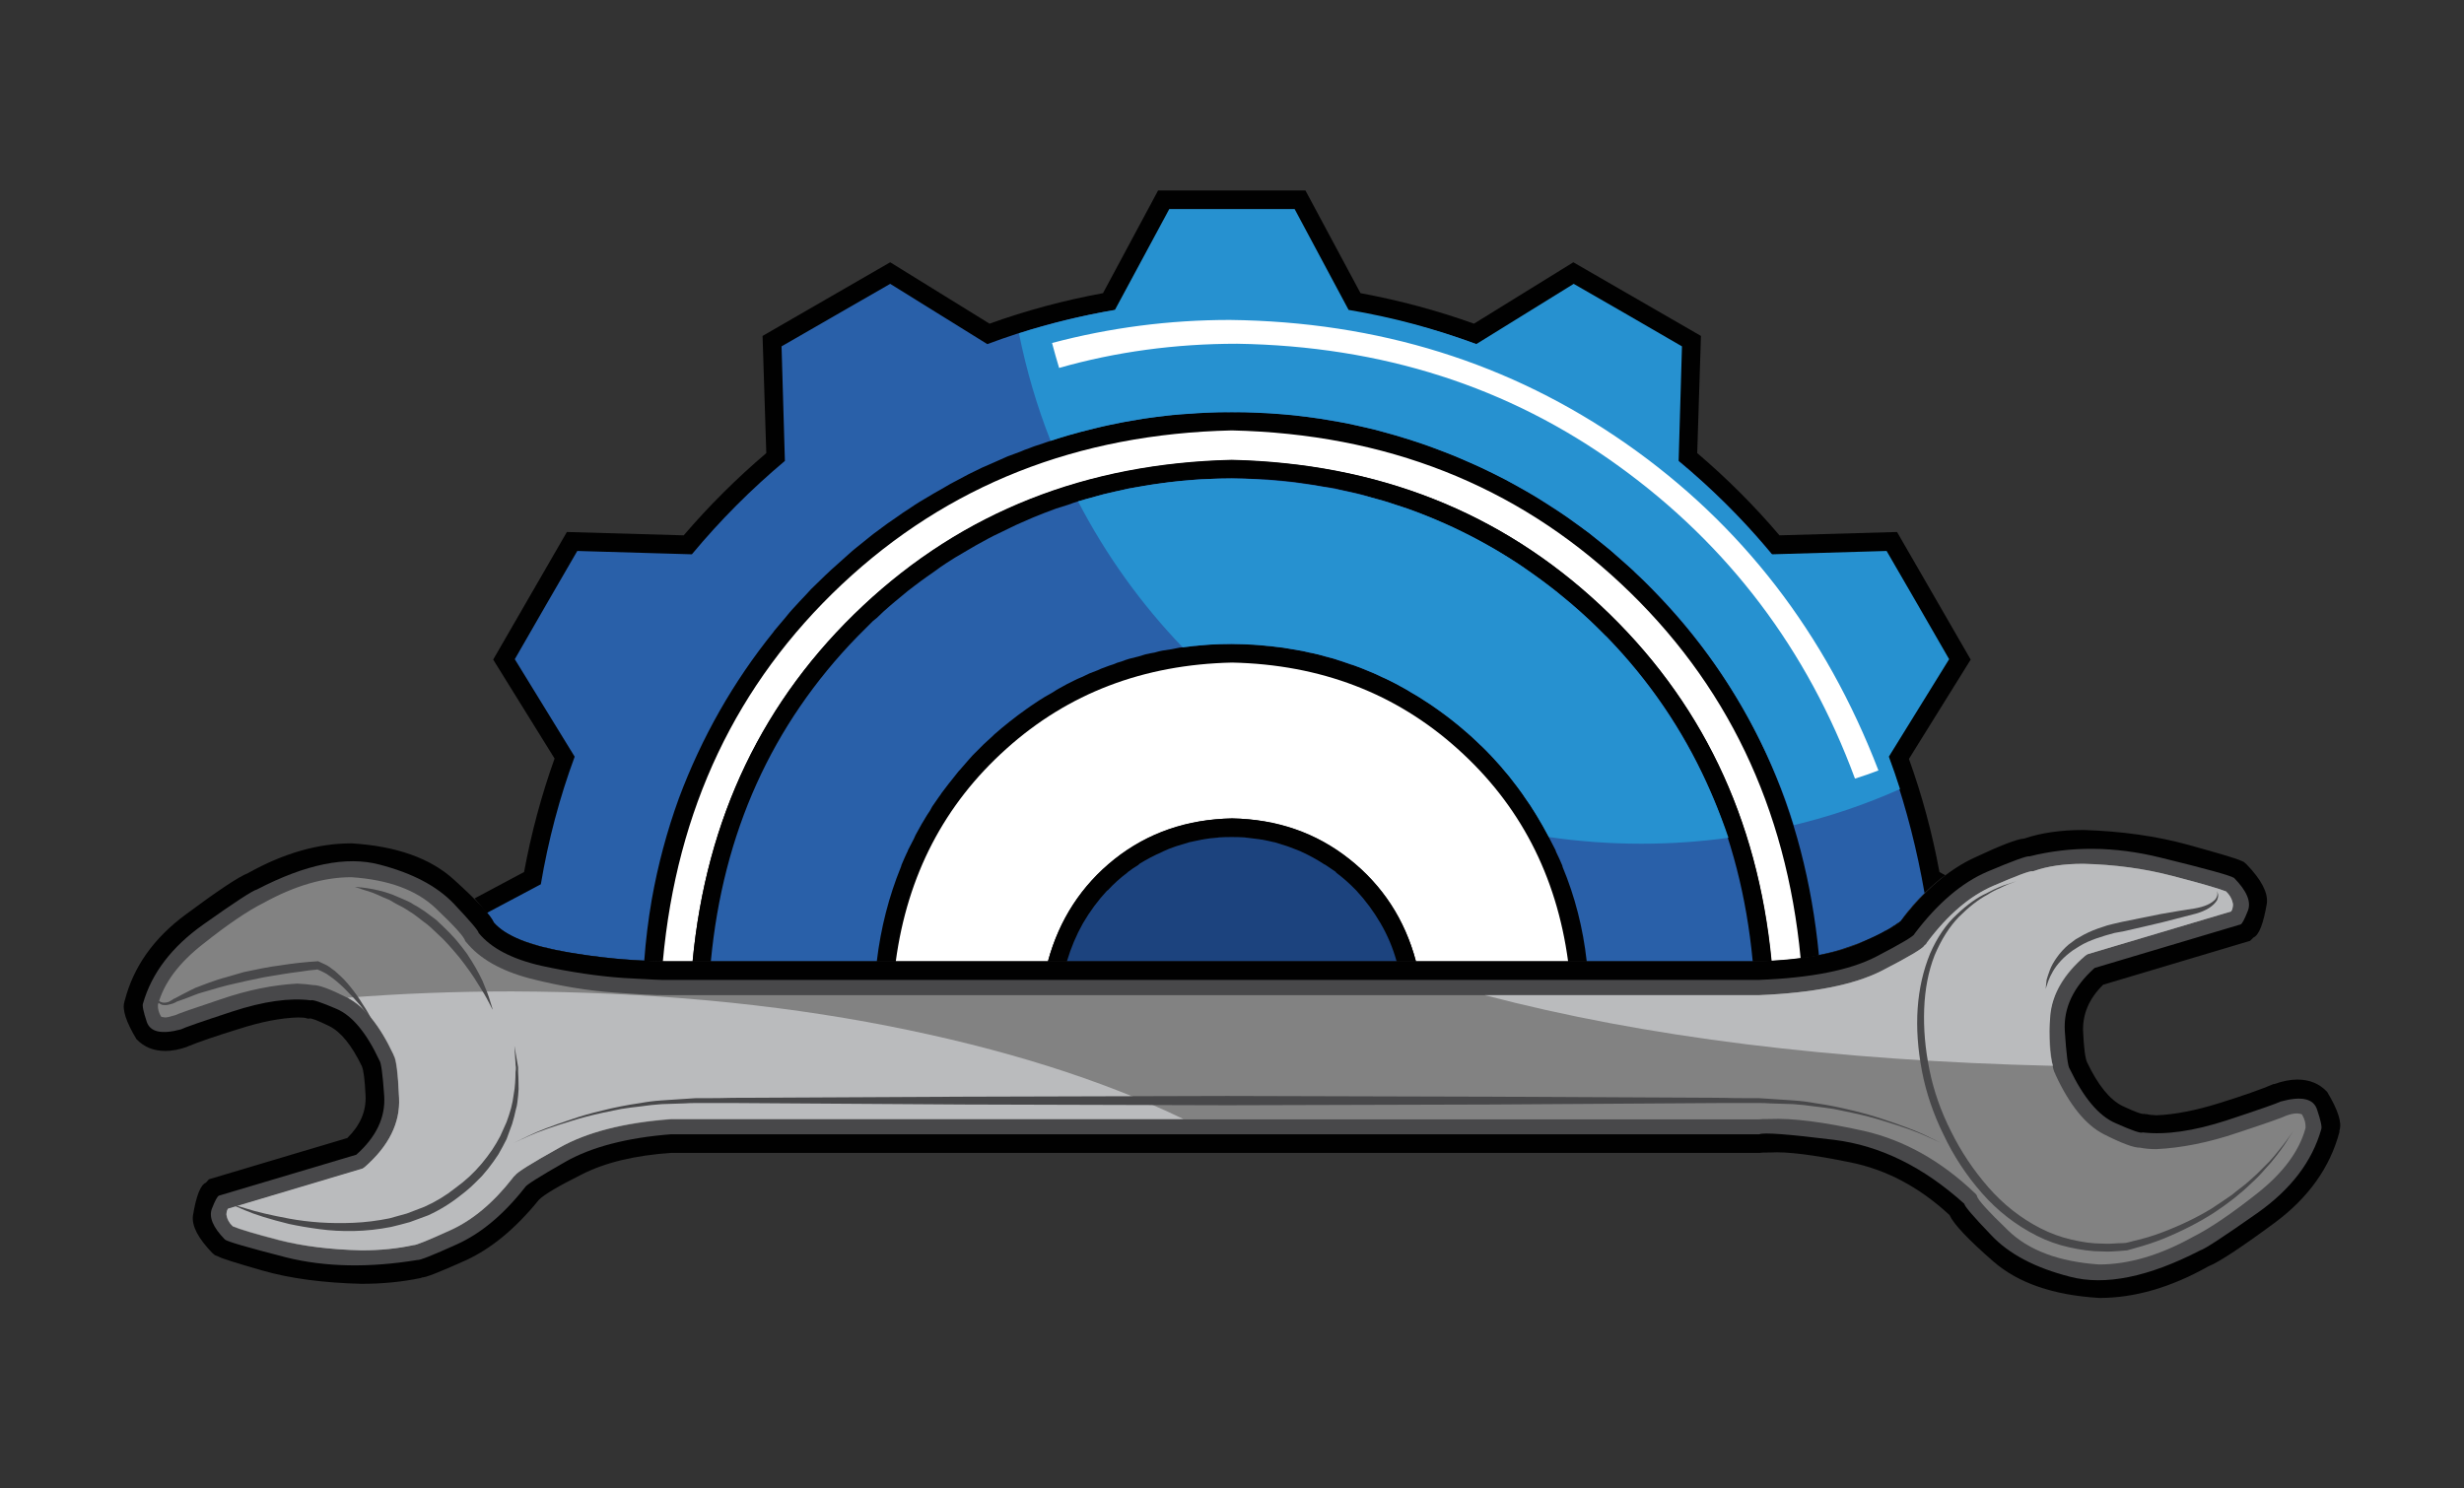 <svg xmlns="http://www.w3.org/2000/svg" width="480" height="290"><rect width="100%" height="100%" fill="#333333" stroke="none"/><rect id="backgroundrect" width="100%" height="100%" x="0" y="0" fill="none" stroke="none"/>

 <g style="">
  <title>background</title>
  <rect fill="none" id="canvas_background" height="402" width="582" y="-1" x="-1"/>
 </g>
 <g style="" class="currentLayer">
  <title>Layer 1</title>
  <g id="surface2" class="">
   <path id="svg_1" fill-rule="evenodd" fill="rgb(0.392%,0.392%,0.392%)" d="m377.815,169.899 c-1.404,-7.588 -3.386,-14.932 -5.946,-22.033 l12.033,-19.355 l-14.349,-24.859 l-22.905,0.651 c-4.881,-5.748 -10.221,-11.087 -16.02,-16.02 l0.725,-22.832 l-24.859,-14.349 l-19.355,11.96 c-7.152,-2.56 -14.519,-4.541 -22.107,-5.946 l-10.725,-20.006 l-28.704,0 l-10.731,20.006 c-7.633,1.404 -15,3.386 -22.107,5.946 l-19.349,-11.96 l-24.865,14.349 l0.725,22.832 c-5.799,4.932 -11.161,10.272 -16.088,16.02 l-22.758,-0.651 l-14.355,24.859 l11.96,19.281 c-2.56,7.152 -4.541,14.519 -5.94,22.107 l-9.643,5.147 c2.129,2.463 3.358,4.032 3.698,4.711 c0.872,1.11 2.271,2.078 4.202,2.899 c0,0 0,0 0,0 c0.436,0.193 0.872,0.362 1.308,0.504 c0.096,0.051 0.17,0.074 0.215,0.074 c0.917,0.34 1.886,0.651 2.899,0.946 c0.051,0.045 0.125,0.068 0.221,0.068 c0.527,0.147 1.059,0.294 1.591,0.436 c0.051,0 0.096,0 0.147,0 c0.481,0.147 0.991,0.266 1.523,0.362 c0.096,0 0.164,0.023 0.215,0.074 c0.578,0.096 1.161,0.193 1.738,0.289 c0.051,0.051 0.125,0.074 0.221,0.074 c0.578,0.096 1.155,0.193 1.738,0.289 c0,0 0.023,0 0.074,0 c0.578,0.096 1.155,0.193 1.738,0.289 c0.142,0.051 0.266,0.074 0.362,0.074 c1.206,0.147 2.412,0.289 3.624,0.436 c0.096,0 0.215,0.023 0.362,0.074 c0.578,0.045 1.161,0.096 1.738,0.142 c0.096,0 0.17,0 0.215,0 c0.583,0.051 1.138,0.096 1.67,0.147 c0.096,0 0.193,0 0.289,0 c0.578,0.051 1.161,0.096 1.738,0.147 c0.096,0 0.193,0 0.289,0 c0.532,0.045 1.042,0.068 1.523,0.068 c0.096,0 0.17,0 0.221,0 c0.578,0.051 1.133,0.074 1.665,0.074 c0.096,0 0.193,0 0.289,0 c0.583,0.051 1.11,0.074 1.597,0.074 l213.17,0 c8.211,-0.289 14.615,-1.45 19.208,-3.477 c4.638,-1.982 7.412,-3.432 8.335,-4.349 c0.527,-0.821 1.087,-1.597 1.665,-2.322 c0.051,-0.051 0.096,-0.096 0.147,-0.147 c0.629,-0.725 1.251,-1.421 1.88,-2.101 c0,0 0.028,-0.023 0.074,-0.074 c1.308,-1.302 2.633,-2.509 3.987,-3.624 c0.051,0 0.051,0 0,0 c0.34,-0.238 0.651,-0.459 0.946,-0.651 l-1.161,-0.651 " stroke-width="0"/>
   <path id="svg_2" fill-rule="evenodd" fill="rgb(0.392%,0.392%,0.392%)" d="m321.715,114.665 c-1.019,-1.059 -2.078,-2.101 -3.194,-3.114 c-0.193,-0.193 -0.408,-0.413 -0.651,-0.651 c-1.014,-0.917 -2.027,-1.812 -3.041,-2.684 c-0.34,-0.289 -0.68,-0.578 -1.019,-0.866 c-0.963,-0.821 -1.931,-1.62 -2.899,-2.395 c-0.43,-0.34 -0.889,-0.674 -1.376,-1.014 c-0.917,-0.725 -1.857,-1.427 -2.826,-2.101 c-0.481,-0.385 -0.991,-0.747 -1.523,-1.087 c-0.917,-0.629 -1.835,-1.257 -2.752,-1.886 c-0.629,-0.385 -1.234,-0.776 -1.812,-1.161 c-0.872,-0.532 -1.767,-1.065 -2.684,-1.591 c-0.674,-0.391 -1.353,-0.776 -2.027,-1.161 c-0.872,-0.487 -1.767,-0.968 -2.684,-1.45 c-0.674,-0.385 -1.376,-0.747 -2.101,-1.087 c-0.872,-0.487 -1.761,-0.917 -2.684,-1.308 c-0.77,-0.385 -1.546,-0.747 -2.316,-1.087 c-0.872,-0.385 -1.738,-0.747 -2.61,-1.087 c-0.821,-0.334 -1.642,-0.674 -2.463,-1.014 c-0.872,-0.34 -1.738,-0.651 -2.61,-0.94 c-0.872,-0.34 -1.738,-0.629 -2.61,-0.872 c-0.866,-0.289 -1.738,-0.578 -2.61,-0.866 c-0.917,-0.243 -1.835,-0.51 -2.752,-0.798 c-0.821,-0.243 -1.665,-0.459 -2.537,-0.651 c-0.968,-0.243 -1.931,-0.459 -2.899,-0.657 c-0.821,-0.238 -1.665,-0.43 -2.537,-0.578 c-1.014,-0.193 -2.027,-0.385 -3.046,-0.578 c-0.821,-0.147 -1.642,-0.266 -2.463,-0.362 c-1.11,-0.198 -2.197,-0.34 -3.262,-0.436 c-0.77,-0.096 -1.546,-0.193 -2.316,-0.289 c-1.257,-0.096 -2.514,-0.198 -3.771,-0.294 c-0.629,-0.045 -1.28,-0.096 -1.959,-0.142 c-1.88,-0.096 -3.788,-0.147 -5.725,-0.147 c-1.931,0 -3.862,0.051 -5.799,0.147 c-0.629,0.045 -1.257,0.096 -1.886,0.142 c-1.302,0.096 -2.56,0.198 -3.766,0.294 c-0.776,0.096 -1.546,0.193 -2.322,0.289 c-1.11,0.096 -2.22,0.238 -3.335,0.436 c-0.821,0.096 -1.642,0.215 -2.463,0.362 c-1.014,0.193 -2.027,0.385 -3.041,0.578 c-0.872,0.193 -1.716,0.385 -2.537,0.578 c-0.968,0.198 -1.937,0.413 -2.899,0.657 c-0.872,0.238 -1.716,0.481 -2.537,0.725 c-0.968,0.238 -1.908,0.504 -2.831,0.793 c-0.821,0.243 -1.665,0.51 -2.537,0.798 c-0.917,0.289 -1.784,0.583 -2.605,0.872 c-0.923,0.34 -1.812,0.674 -2.684,1.014 c-0.821,0.34 -1.642,0.651 -2.463,0.94 c-0.872,0.391 -1.738,0.776 -2.61,1.161 c-0.776,0.34 -1.546,0.702 -2.322,1.087 c-0.917,0.385 -1.812,0.821 -2.678,1.308 c-0.725,0.334 -1.45,0.697 -2.174,1.087 c-0.872,0.481 -1.767,0.963 -2.684,1.45 c-0.629,0.385 -1.28,0.77 -1.954,1.155 c-0.923,0.532 -1.812,1.087 -2.684,1.67 c-0.629,0.385 -1.257,0.77 -1.886,1.161 c-0.917,0.629 -1.812,1.229 -2.678,1.812 c-0.583,0.43 -1.138,0.844 -1.67,1.229 c-0.917,0.629 -1.835,1.308 -2.752,2.033 c-0.487,0.385 -0.968,0.77 -1.45,1.155 c-0.968,0.725 -1.886,1.478 -2.758,2.248 c-0.43,0.34 -0.866,0.702 -1.302,1.087 c-0.917,0.821 -1.835,1.67 -2.752,2.537 c-0.391,0.289 -0.753,0.606 -1.087,0.946 c-0.968,0.917 -1.908,1.857 -2.831,2.826 c-0.238,0.238 -0.504,0.504 -0.793,0.798 c-0.968,1.059 -1.937,2.101 -2.899,3.114 c-0.147,0.243 -0.317,0.459 -0.51,0.651 c-1.014,1.11 -2.005,2.271 -2.973,3.483 c-0.096,0.096 -0.17,0.164 -0.215,0.215 c-14.689,18.171 -23.053,39.525 -25.08,64.073 c0,0 0,0 0,0 c1.257,0.051 2.463,0.074 3.624,0.074 c2.656,-29.57 14.281,-54.022 34.865,-73.354 c20.533,-19.327 45.856,-29.327 75.959,-30.006 c29.961,0.68 55.211,10.634 75.744,29.865 c20.538,19.185 32.232,43.489 35.08,72.918 c1.212,-0.147 2.395,-0.34 3.556,-0.583 c-2.758,-28.217 -13.556,-51.966 -32.402,-71.247 c-0.051,-0.051 -0.119,-0.125 -0.215,-0.221 " stroke-width="0"/>
   <path id="svg_3" fill-rule="evenodd" fill="rgb(100%,100%,100%)" d="m239.952,83.86 c-30.057,0.68 -55.375,10.68 -75.959,30.012 c-20.538,19.327 -32.158,43.801 -34.865,73.422 c0.147,0 0.289,0 0.436,0 l5.363,0 c2.656,-27.928 13.721,-51.026 33.194,-69.294 c19.474,-18.262 43.421,-27.736 71.831,-28.409 c28.415,0.674 52.357,10.147 71.831,28.409 c19.519,18.217 30.612,41.292 33.268,69.22 c2.033,-0.096 3.941,-0.266 5.725,-0.504 c-2.803,-29.429 -14.468,-53.761 -35.006,-72.991 c-20.538,-19.23 -45.811,-29.185 -75.817,-29.865 " stroke-width="0"/>
   <path id="svg_4" fill-rule="evenodd" fill="rgb(0.392%,0.392%,0.392%)" d="m240.026,89.659 c-28.415,0.68 -52.379,10.147 -71.904,28.415 c-19.474,18.268 -30.539,41.337 -33.194,69.22 l3.624,0 c2.322,-25.029 11.812,-46.1 28.483,-63.206 c0.147,-0.096 0.266,-0.215 0.362,-0.362 c0.872,-0.917 1.789,-1.812 2.758,-2.678 c0.238,-0.193 0.459,-0.413 0.651,-0.651 c0.872,-0.776 1.761,-1.546 2.684,-2.322 c0.289,-0.289 0.6,-0.578 0.94,-0.872 c0.821,-0.674 1.665,-1.353 2.537,-2.027 c0.385,-0.34 0.798,-0.651 1.234,-0.94 c0.821,-0.629 1.642,-1.257 2.463,-1.886 c0.481,-0.34 0.94,-0.651 1.376,-0.946 c0.821,-0.578 1.642,-1.133 2.463,-1.665 c0.532,-0.34 1.065,-0.674 1.597,-1.014 c0.821,-0.487 1.62,-0.968 2.39,-1.45 c0.583,-0.34 1.161,-0.68 1.738,-1.014 c0.821,-0.436 1.62,-0.872 2.395,-1.308 c0.674,-0.34 1.325,-0.674 1.954,-1.014 c0.776,-0.385 1.546,-0.747 2.322,-1.087 c0.674,-0.34 1.376,-0.651 2.101,-0.94 c0.725,-0.34 1.501,-0.68 2.322,-1.019 c0.725,-0.289 1.45,-0.578 2.174,-0.866 c0.77,-0.289 1.546,-0.583 2.316,-0.872 c0.776,-0.289 1.546,-0.555 2.322,-0.798 c0.776,-0.238 1.546,-0.481 2.322,-0.725 c0.77,-0.238 1.569,-0.481 2.39,-0.725 c0.776,-0.193 1.546,-0.385 2.322,-0.578 c0.821,-0.193 1.665,-0.385 2.537,-0.578 c0.77,-0.198 1.518,-0.362 2.242,-0.51 c0.923,-0.193 1.84,-0.362 2.758,-0.51 c0.725,-0.096 1.45,-0.215 2.174,-0.362 c0.963,-0.142 1.931,-0.266 2.899,-0.362 c0.674,-0.096 1.353,-0.164 2.027,-0.215 c1.161,-0.147 2.299,-0.243 3.409,-0.289 c0.532,-0.051 1.087,-0.096 1.665,-0.147 c1.693,-0.045 3.409,-0.074 5.147,-0.074 c1.693,0 3.381,0.028 5.074,0.074 c0.578,0.051 1.161,0.096 1.738,0.147 c1.11,0.096 2.225,0.193 3.335,0.289 c0.674,0.051 1.353,0.119 2.027,0.215 c1.019,0.096 2.01,0.221 2.973,0.362 c0.725,0.147 1.45,0.266 2.174,0.362 c0.917,0.147 1.812,0.317 2.684,0.51 c0.77,0.147 1.523,0.311 2.248,0.51 c0.866,0.193 1.738,0.385 2.605,0.578 c0.776,0.193 1.523,0.385 2.248,0.578 c0.821,0.243 1.642,0.487 2.463,0.725 c0.776,0.243 1.546,0.487 2.322,0.725 c0.776,0.294 1.546,0.561 2.322,0.798 c0.77,0.289 1.546,0.583 2.316,0.872 c0.725,0.289 1.45,0.578 2.174,0.866 c0.776,0.34 1.546,0.68 2.322,1.019 c0.674,0.289 1.353,0.6 2.027,0.94 c0.821,0.34 1.62,0.702 2.395,1.087 c0.629,0.34 1.251,0.674 1.88,1.014 c0.821,0.436 1.62,0.872 2.395,1.308 c0.578,0.334 1.161,0.674 1.738,1.014 c0.821,0.436 1.642,0.917 2.463,1.45 c0.487,0.34 0.991,0.674 1.523,1.014 c0.872,0.532 1.693,1.087 2.463,1.665 c0.487,0.294 0.946,0.606 1.376,0.946 c0.872,0.629 1.716,1.257 2.537,1.886 c0.391,0.289 0.776,0.6 1.161,0.94 c0.872,0.674 1.738,1.353 2.61,2.027 c0.289,0.294 0.606,0.583 0.94,0.872 c0.872,0.776 1.744,1.546 2.61,2.322 c0.243,0.238 0.487,0.459 0.725,0.651 c0.917,0.866 1.835,1.761 2.758,2.678 c0.096,0.147 0.193,0.266 0.289,0.362 c16.671,17.107 26.19,38.178 28.557,63.206 c0,0 0,0 0,0 l1.234,0 c0.821,0 1.614,-0.023 2.39,-0.074 c-2.707,-27.883 -13.794,-50.952 -33.268,-69.22 c-19.474,-18.217 -43.415,-27.662 -71.831,-28.342 " stroke-width="0"/>
   <path id="svg_5" fill-rule="evenodd" fill="rgb(0.392%,0.392%,0.392%)" d="m304.32,168.596 c-0.34,-0.776 -0.68,-1.574 -1.019,-2.395 c-0.096,-0.193 -0.193,-0.385 -0.289,-0.578 c-0.34,-0.725 -0.702,-1.472 -1.087,-2.248 c-0.096,-0.193 -0.215,-0.413 -0.362,-0.651 c-0.34,-0.68 -0.702,-1.353 -1.087,-2.033 c-0.193,-0.289 -0.34,-0.555 -0.436,-0.793 c-0.43,-0.629 -0.844,-1.285 -1.229,-1.959 c-0.147,-0.243 -0.317,-0.481 -0.51,-0.725 c-0.385,-0.674 -0.798,-1.302 -1.229,-1.886 c-0.198,-0.289 -0.391,-0.555 -0.583,-0.798 c-0.436,-0.629 -0.866,-1.229 -1.302,-1.812 c-0.193,-0.238 -0.413,-0.481 -0.651,-0.725 c-0.436,-0.578 -0.895,-1.155 -1.382,-1.738 c-0.193,-0.238 -0.408,-0.481 -0.651,-0.725 c-0.436,-0.578 -0.917,-1.133 -1.45,-1.665 c-0.193,-0.243 -0.408,-0.487 -0.651,-0.725 c-0.481,-0.532 -0.991,-1.065 -1.523,-1.597 c-0.238,-0.193 -0.459,-0.385 -0.651,-0.578 c-0.578,-0.532 -1.138,-1.065 -1.665,-1.597 c-0.147,-0.096 -0.266,-0.193 -0.362,-0.289 c-1.937,-1.738 -3.987,-3.358 -6.161,-4.859 c-0.294,-0.238 -0.606,-0.481 -0.946,-0.725 c-0.481,-0.334 -0.991,-0.651 -1.523,-0.94 c-0.385,-0.289 -0.793,-0.555 -1.229,-0.798 c-0.487,-0.289 -0.968,-0.578 -1.45,-0.866 c-0.436,-0.243 -0.895,-0.51 -1.376,-0.798 c-0.487,-0.243 -0.968,-0.487 -1.45,-0.725 c-0.487,-0.289 -0.968,-0.555 -1.45,-0.798 c-0.487,-0.193 -0.968,-0.413 -1.45,-0.651 c-0.487,-0.243 -0.991,-0.487 -1.523,-0.725 c-0.487,-0.193 -0.968,-0.385 -1.45,-0.583 c-0.532,-0.238 -1.065,-0.459 -1.597,-0.651 c-0.481,-0.193 -0.963,-0.362 -1.45,-0.504 c-0.578,-0.198 -1.133,-0.391 -1.665,-0.583 c-0.487,-0.142 -0.968,-0.289 -1.45,-0.436 c-0.583,-0.193 -1.161,-0.362 -1.738,-0.504 c-0.487,-0.147 -0.968,-0.266 -1.45,-0.362 c-0.629,-0.193 -1.234,-0.34 -1.812,-0.436 c-0.487,-0.147 -0.968,-0.266 -1.45,-0.362 c-0.629,-0.096 -1.257,-0.193 -1.886,-0.289 c-0.487,-0.096 -0.968,-0.193 -1.45,-0.289 c-0.68,-0.051 -1.353,-0.125 -2.033,-0.221 c-0.43,-0.045 -0.889,-0.096 -1.376,-0.142 c-0.725,-0.096 -1.472,-0.17 -2.248,-0.221 c-0.385,0 -0.77,-0.023 -1.155,-0.074 c-1.116,-0.045 -2.248,-0.068 -3.409,-0.068 c-1.161,0 -2.322,0.023 -3.477,0.068 c-0.391,0.051 -0.776,0.074 -1.161,0.074 c-0.725,0.051 -1.472,0.125 -2.248,0.221 c-0.481,0.045 -0.94,0.096 -1.376,0.142 c-0.68,0.051 -1.353,0.125 -2.033,0.221 c-0.43,0.096 -0.889,0.193 -1.376,0.289 c-0.674,0.096 -1.302,0.193 -1.886,0.289 c-0.527,0.147 -1.014,0.266 -1.45,0.362 c-0.629,0.096 -1.229,0.243 -1.812,0.436 c-0.527,0.096 -1.036,0.215 -1.518,0.362 c-0.532,0.142 -1.087,0.311 -1.67,0.504 c-0.532,0.147 -1.036,0.294 -1.523,0.436 c-0.527,0.193 -1.087,0.385 -1.665,0.583 c-0.481,0.142 -0.968,0.311 -1.45,0.504 c-0.532,0.193 -1.065,0.413 -1.597,0.651 c-0.481,0.198 -0.963,0.391 -1.45,0.583 c-0.527,0.238 -1.036,0.481 -1.518,0.725 c-0.487,0.193 -0.968,0.408 -1.45,0.651 c-0.487,0.243 -0.968,0.51 -1.45,0.798 c-0.487,0.238 -0.968,0.481 -1.45,0.725 c-0.436,0.289 -0.895,0.555 -1.382,0.798 c-0.481,0.289 -0.963,0.578 -1.45,0.866 c-0.385,0.243 -0.793,0.51 -1.229,0.798 c-0.487,0.289 -0.991,0.606 -1.523,0.94 c-0.289,0.243 -0.606,0.487 -0.94,0.725 c-2.129,1.501 -4.185,3.12 -6.161,4.859 c-0.096,0.096 -0.198,0.193 -0.294,0.289 c-0.578,0.532 -1.155,1.065 -1.738,1.597 c-0.193,0.193 -0.385,0.385 -0.578,0.578 c-0.532,0.532 -1.065,1.087 -1.597,1.67 c-0.238,0.193 -0.459,0.408 -0.651,0.651 c-0.481,0.532 -0.968,1.087 -1.45,1.665 c-0.243,0.243 -0.459,0.487 -0.651,0.725 c-0.487,0.583 -0.946,1.161 -1.376,1.738 c-0.243,0.243 -0.459,0.487 -0.657,0.725 c-0.43,0.629 -0.866,1.234 -1.302,1.812 c-0.193,0.243 -0.385,0.51 -0.578,0.798 c-0.391,0.583 -0.798,1.212 -1.234,1.886 c-0.147,0.243 -0.311,0.481 -0.51,0.725 c-0.385,0.674 -0.77,1.331 -1.155,1.959 c-0.147,0.289 -0.294,0.527 -0.436,0.725 c-0.385,0.725 -0.776,1.421 -1.161,2.101 c-0.096,0.238 -0.215,0.459 -0.362,0.651 c-0.385,0.776 -0.747,1.523 -1.087,2.248 c-0.096,0.193 -0.17,0.385 -0.215,0.578 c-0.391,0.776 -0.753,1.597 -1.087,2.463 c-0.051,0.051 -0.096,0.125 -0.147,0.221 c-2.367,5.799 -3.913,11.937 -4.638,18.409 l3.624,0 c2.271,-16.767 9.445,-30.561 21.524,-41.388 c12.033,-10.872 26.699,-16.478 43.999,-16.812 c17.248,0.385 31.915,5.991 43.999,16.812 c12.027,10.827 19.179,24.621 21.45,41.388 l3.624,0 c-0.725,-6.427 -2.271,-12.537 -4.638,-18.336 c-0.045,-0.147 -0.096,-0.266 -0.142,-0.362 " stroke-width="0"/>
   <path id="svg_6" fill-rule="evenodd" fill="rgb(100%,100%,100%)" d="m240.026,129.094 c-17.299,0.385 -31.966,5.991 -43.999,16.812 c-12.078,10.827 -19.253,24.621 -21.524,41.388 l29.644,0 c2.225,-8.12 6.546,-14.74 12.973,-19.859 c6.478,-5.125 14.111,-7.78 22.905,-7.973 c8.749,0.193 16.359,2.848 22.832,7.973 c6.472,5.119 10.799,11.739 12.973,19.859 l29.644,0 c-2.271,-16.767 -9.445,-30.561 -21.524,-41.388 c-12.033,-10.821 -26.677,-16.427 -43.925,-16.812 " stroke-width="0"/>
   <path id="svg_7" fill-rule="evenodd" fill="rgb(0.392%,0.392%,0.392%)" d="m240.026,159.462 c-8.794,0.142 -16.427,2.775 -22.905,7.899 c-6.427,5.125 -10.748,11.767 -12.973,19.933 l3.698,0 c0.045,0 0.045,0 0,0 c0.77,-2.61 1.835,-5.074 3.188,-7.395 c0,-0.045 0,-0.068 0,-0.068 c1.302,-2.271 2.877,-4.377 4.711,-6.308 c0,-0.051 0.023,-0.074 0.074,-0.074 c1.206,-1.257 2.486,-2.412 3.839,-3.477 c0,0 0.023,-0.023 0.074,-0.074 c0.674,-0.481 1.353,-0.968 2.027,-1.45 c0.096,-0.051 0.198,-0.096 0.294,-0.147 c1.353,-0.866 2.803,-1.642 4.349,-2.316 c0.096,-0.051 0.193,-0.096 0.289,-0.147 c0.725,-0.34 1.472,-0.629 2.248,-0.866 c0.142,-0.051 0.266,-0.096 0.362,-0.147 c0.821,-0.289 1.614,-0.532 2.39,-0.725 c0,0 0.023,0 0.074,0 c0.77,-0.193 1.569,-0.362 2.39,-0.51 c0.147,-0.045 0.289,-0.068 0.436,-0.068 c0.776,-0.147 1.569,-0.243 2.39,-0.294 c0.147,-0.045 0.294,-0.068 0.436,-0.068 c0.872,-0.051 1.738,-0.074 2.61,-0.074 c0.821,0 1.665,0.023 2.537,0.074 c0.147,0 0.289,0.023 0.436,0.068 c0.821,0.051 1.642,0.147 2.463,0.294 c0.096,0 0.243,0.023 0.436,0.068 c0.77,0.147 1.546,0.317 2.316,0.51 c0.051,0 0.074,0 0.074,0 c0.821,0.193 1.62,0.436 2.395,0.725 c0.142,0.051 0.266,0.096 0.362,0.147 c0.77,0.238 1.518,0.527 2.242,0.866 c0.096,0.051 0.198,0.096 0.294,0.147 c1.546,0.674 3.018,1.45 4.417,2.316 c0.051,0.051 0.125,0.096 0.221,0.147 c0.674,0.481 1.353,0.968 2.027,1.45 c0.051,0.051 0.074,0.074 0.074,0.074 c1.399,1.065 2.684,2.22 3.839,3.477 l0.147,0.074 c1.789,1.931 3.335,4.037 4.638,6.308 c0.051,0.045 0.074,0.068 0.074,0.068 c1.302,2.322 2.344,4.785 3.114,7.395 c0,0 0,0 0,0 l3.698,0 c-2.174,-8.166 -6.501,-14.808 -12.973,-19.933 c-6.472,-5.125 -14.083,-7.758 -22.832,-7.899 " stroke-width="0"/>
   <path id="svg_8" fill-rule="evenodd" fill="rgb(16.078%,37.647%,66.275%)" d="m114.344,186.133 c0,0 0,0 0,0 c3.817,0.532 7.56,0.872 11.235,1.014 l-0.074,0 c-3.624,-0.142 -7.344,-0.481 -11.161,-1.014 " stroke-width="0"/>
   <path id="svg_9" fill-rule="evenodd" fill="rgb(16.078%,37.647%,66.275%)" d="m239.952,58.492 c-16.812,0.096 -32.69,2.95 -47.617,8.556 l-18.919,-11.744 l-10.583,6.087 l-10.583,6.093 l0.651,22.322 c-6.569,5.51 -12.611,11.574 -18.12,18.194 l-22.322,-0.651 l-6.087,10.51 l-6.087,10.578 l11.665,18.993 c-2.945,7.973 -5.142,16.257 -6.591,24.859 l-10.51,5.583 c0,0.051 0,0.074 0,0.074 c0.193,0.193 0.362,0.385 0.504,0.578 c0,0 0,0 0,0 c0.243,0.385 0.436,0.702 0.583,0.946 c0.045,0 0.068,0.023 0.068,0.068 c0.096,0.096 0.147,0.17 0.147,0.221 c1.399,1.687 3.987,3.092 7.758,4.202 c0,0 0.023,0 0.068,0 c0.68,0.243 1.404,0.459 2.174,0.651 c0.096,0 0.17,0 0.221,0 c0.77,0.198 1.546,0.391 2.316,0.583 c0.096,0 0.198,0 0.294,0 c0.821,0.193 1.642,0.362 2.463,0.504 c0.096,0 0.17,0 0.215,0 c0.872,0.147 1.738,0.294 2.61,0.436 c0,0 0,0 0,0 c0.051,0 0.074,0 0.074,0 c-0.051,0 -0.051,0 0,0 c3.817,0.532 7.537,0.872 11.161,1.014 c0,0 0,0 0,0 c0,0 0,0 0,0 c0.289,-3.958 0.776,-7.899 1.45,-11.812 c1.206,-6.812 2.973,-13.409 5.289,-19.785 c4.445,-11.892 10.583,-22.69 18.415,-32.402 c0.045,-0.096 0.096,-0.17 0.142,-0.215 c0.385,-0.487 0.776,-0.946 1.161,-1.382 c0.629,-0.725 1.234,-1.45 1.812,-2.174 c0.193,-0.193 0.362,-0.385 0.51,-0.578 c0.963,-1.065 1.931,-2.101 2.899,-3.114 c0.289,-0.294 0.555,-0.583 0.793,-0.872 c0.968,-0.917 1.908,-1.835 2.831,-2.752 c0.385,-0.34 0.747,-0.68 1.087,-1.019 c0.917,-0.821 1.835,-1.642 2.752,-2.463 c0.436,-0.385 0.872,-0.77 1.302,-1.161 c0.198,-0.142 0.362,-0.289 0.51,-0.43 c0.725,-0.583 1.472,-1.183 2.248,-1.812 c0.481,-0.391 0.963,-0.776 1.45,-1.161 c0.917,-0.68 1.835,-1.353 2.752,-2.033 c0.532,-0.385 1.087,-0.77 1.67,-1.155 c0.866,-0.629 1.761,-1.234 2.678,-1.812 c0.629,-0.436 1.257,-0.849 1.886,-1.234 c0.872,-0.532 1.761,-1.065 2.684,-1.597 c0.674,-0.385 1.353,-0.77 2.027,-1.155 c0.872,-0.532 1.738,-1.019 2.61,-1.45 c0.725,-0.391 1.45,-0.776 2.174,-1.161 c0.917,-0.436 1.812,-0.872 2.678,-1.308 c0.776,-0.334 1.546,-0.674 2.322,-1.014 c0.872,-0.385 1.738,-0.77 2.61,-1.161 c0.866,-0.334 1.716,-0.651 2.537,-0.94 c0.532,-0.243 1.087,-0.459 1.665,-0.651 c0.34,-0.147 0.651,-0.266 0.946,-0.362 c0.866,-0.289 1.738,-0.583 2.605,-0.872 c0.872,-0.289 1.744,-0.578 2.61,-0.866 c0.917,-0.294 1.835,-0.561 2.758,-0.798 c0.821,-0.243 1.665,-0.459 2.537,-0.651 c0.963,-0.243 1.931,-0.487 2.899,-0.725 c0.866,-0.198 1.716,-0.362 2.537,-0.51 c1.014,-0.243 2.05,-0.436 3.114,-0.578 c0.776,-0.147 1.569,-0.294 2.39,-0.436 c1.116,-0.147 2.225,-0.289 3.335,-0.436 c0.776,-0.096 1.546,-0.193 2.322,-0.289 c1.257,-0.096 2.514,-0.17 3.766,-0.221 c0.629,-0.096 1.285,-0.142 1.959,-0.142 c1.886,-0.147 3.794,-0.193 5.725,-0.147 c1.937,-0.045 3.868,0 5.799,0.147 c0.629,0 1.257,0.023 1.886,0.074 c1.257,0.096 2.514,0.193 3.771,0.289 c0.77,0.096 1.546,0.193 2.316,0.289 c1.11,0.147 2.197,0.289 3.262,0.436 c0.821,0.142 1.642,0.289 2.463,0.436 c1.019,0.142 2.033,0.311 3.046,0.504 c0.872,0.193 1.716,0.385 2.537,0.583 c0.968,0.193 1.931,0.408 2.899,0.651 c0.872,0.238 1.716,0.481 2.537,0.725 c0.968,0.238 1.886,0.504 2.752,0.798 c0.872,0.238 1.744,0.504 2.61,0.793 c0.872,0.294 1.738,0.583 2.61,0.872 c0.872,0.34 1.738,0.674 2.61,1.014 c0.821,0.289 1.642,0.606 2.463,0.946 c0.872,0.385 1.738,0.77 2.61,1.155 c0.821,0.34 1.591,0.68 2.316,1.019 c0.923,0.43 1.812,0.866 2.684,1.302 c0.725,0.385 1.45,0.747 2.174,1.087 c0.872,0.481 1.761,0.991 2.684,1.523 c0.629,0.34 1.28,0.702 1.954,1.087 c0.917,0.532 1.812,1.087 2.684,1.665 c0.629,0.385 1.229,0.776 1.812,1.161 c0.917,0.578 1.835,1.183 2.752,1.812 c0.532,0.385 1.065,0.776 1.597,1.161 c0.917,0.674 1.857,1.353 2.826,2.027 c0.436,0.385 0.872,0.747 1.302,1.087 c0.968,0.776 1.937,1.546 2.899,2.322 c0.34,0.289 0.68,0.6 1.019,0.94 c1.014,0.872 2.027,1.767 3.041,2.684 c0.243,0.193 0.459,0.408 0.651,0.651 c1.116,1.014 2.174,2.056 3.194,3.114 c0.096,0.051 0.164,0.125 0.215,0.221 c18.896,19.281 29.695,43.002 32.402,71.174 c0,0 0,0 0,0 c1.738,-0.334 3.33,-0.747 4.779,-1.229 c3.386,-1.11 6.019,-2.225 7.905,-3.335 c0.045,0 0.068,-0.023 0.068,-0.074 c0.294,-0.096 0.532,-0.215 0.725,-0.362 c0.051,0 0.096,-0.023 0.147,-0.074 c0.34,-0.193 0.629,-0.385 0.872,-0.578 c0.096,-0.051 0.193,-0.096 0.289,-0.147 c0.096,-0.096 0.193,-0.164 0.289,-0.215 c0.096,-0.051 0.193,-0.119 0.289,-0.215 c0.096,-0.051 0.17,-0.074 0.221,-0.074 c0.142,-0.147 0.266,-0.243 0.362,-0.289 c0.43,-0.629 0.889,-1.257 1.376,-1.886 c0.193,-0.243 0.385,-0.459 0.578,-0.651 c0.243,-0.34 0.51,-0.657 0.798,-0.946 c0.578,-0.674 1.206,-1.325 1.886,-1.954 c0,0 0,0 0,0 c-5.799,-33.438 -21.02,-60.885 -45.664,-82.34 c-24.695,-21.405 -54.458,-32.475 -89.3,-33.2 " stroke-width="0"/>
   <path id="svg_10" fill-rule="evenodd" fill="rgb(16.078%,37.647%,66.275%)" d="m312.944,124.02 c-0.147,-0.096 -0.266,-0.198 -0.362,-0.294 c-0.917,-0.917 -1.835,-1.835 -2.758,-2.752 c-0.238,-0.193 -0.459,-0.385 -0.651,-0.578 c-0.866,-0.821 -1.761,-1.62 -2.678,-2.395 c-0.294,-0.289 -0.606,-0.555 -0.946,-0.798 c-0.866,-0.725 -1.716,-1.421 -2.537,-2.101 c-0.436,-0.34 -0.844,-0.651 -1.229,-0.94 c-0.821,-0.629 -1.648,-1.234 -2.469,-1.812 c-0.481,-0.34 -0.963,-0.68 -1.45,-1.014 c-0.77,-0.583 -1.569,-1.138 -2.39,-1.67 c-0.532,-0.34 -1.065,-0.674 -1.597,-1.014 c-0.821,-0.481 -1.614,-0.968 -2.39,-1.45 c-0.629,-0.34 -1.234,-0.674 -1.812,-1.014 c-0.776,-0.436 -1.569,-0.872 -2.39,-1.308 c-0.629,-0.334 -1.257,-0.651 -1.886,-0.94 c-0.776,-0.385 -1.546,-0.776 -2.322,-1.161 c-0.725,-0.34 -1.427,-0.651 -2.101,-0.94 c-0.776,-0.34 -1.546,-0.68 -2.322,-1.014 c-0.725,-0.294 -1.45,-0.583 -2.174,-0.872 c-0.77,-0.289 -1.546,-0.578 -2.316,-0.872 c-0.776,-0.238 -1.546,-0.481 -2.322,-0.725 c-0.77,-0.289 -1.546,-0.555 -2.316,-0.793 c-0.821,-0.198 -1.648,-0.413 -2.469,-0.657 c-0.725,-0.238 -1.472,-0.459 -2.242,-0.651 c-0.872,-0.193 -1.716,-0.385 -2.537,-0.578 c-0.776,-0.147 -1.523,-0.317 -2.248,-0.51 c-0.917,-0.142 -1.835,-0.289 -2.758,-0.436 c-0.725,-0.142 -1.45,-0.266 -2.174,-0.362 c-0.963,-0.142 -1.954,-0.289 -2.967,-0.43 c-0.629,-0.051 -1.308,-0.125 -2.033,-0.221 c-1.065,-0.096 -2.174,-0.193 -3.335,-0.289 c-0.527,0 -1.087,-0.023 -1.665,-0.074 c-1.693,-0.096 -3.409,-0.142 -5.147,-0.142 c-1.687,0 -3.403,0.045 -5.147,0.142 c-0.527,0 -1.087,0.023 -1.665,0.074 c-1.11,0.096 -2.225,0.193 -3.335,0.289 c-0.674,0.096 -1.353,0.17 -2.027,0.221 c-1.014,0.142 -2.005,0.289 -2.973,0.43 c-0.725,0.096 -1.45,0.221 -2.174,0.362 c-0.917,0.147 -1.835,0.294 -2.752,0.436 c-0.725,0.193 -1.45,0.362 -2.174,0.51 c-0.872,0.193 -1.744,0.385 -2.61,0.578 c-0.776,0.243 -1.523,0.459 -2.248,0.651 c-0.821,0.198 -1.642,0.413 -2.463,0.657 c-0.776,0.238 -1.546,0.504 -2.322,0.793 c-0.77,0.243 -1.546,0.487 -2.316,0.725 c-0.776,0.294 -1.546,0.583 -2.322,0.872 c-0.725,0.289 -1.45,0.578 -2.174,0.872 c-0.776,0.334 -1.546,0.674 -2.322,1.014 c-0.674,0.289 -1.353,0.6 -2.027,0.94 c-0.821,0.385 -1.62,0.776 -2.39,1.161 c-0.629,0.289 -1.257,0.606 -1.886,0.94 c-0.821,0.436 -1.62,0.872 -2.395,1.308 c-0.578,0.34 -1.155,0.674 -1.738,1.014 c-0.821,0.481 -1.642,0.968 -2.463,1.45 c-0.532,0.34 -1.065,0.674 -1.597,1.014 c-0.821,0.532 -1.614,1.087 -2.39,1.67 c-0.481,0.334 -0.968,0.674 -1.45,1.014 c-0.821,0.578 -1.642,1.183 -2.463,1.812 c-0.385,0.289 -0.798,0.6 -1.234,0.94 c-0.821,0.68 -1.665,1.376 -2.537,2.101 c-0.289,0.243 -0.6,0.51 -0.94,0.798 c-0.917,0.776 -1.789,1.574 -2.61,2.395 c-0.243,0.193 -0.481,0.385 -0.725,0.578 c-0.917,0.917 -1.835,1.835 -2.752,2.752 c-0.096,0.096 -0.198,0.198 -0.294,0.294 c-16.671,17.152 -26.19,38.246 -28.557,63.274 l32.328,0 c0.776,-6.472 2.344,-12.611 4.711,-18.409 c0.051,-0.096 0.074,-0.193 0.074,-0.289 c0.34,-0.821 0.702,-1.648 1.087,-2.469 c0.096,-0.142 0.17,-0.311 0.215,-0.504 c0.385,-0.725 0.776,-1.472 1.161,-2.248 c0.096,-0.193 0.193,-0.413 0.289,-0.651 c0.385,-0.68 0.776,-1.376 1.161,-2.101 c0.147,-0.243 0.289,-0.487 0.436,-0.725 c0.385,-0.68 0.798,-1.331 1.229,-1.959 c0.147,-0.243 0.294,-0.51 0.436,-0.798 c0.436,-0.629 0.872,-1.257 1.308,-1.886 c0.193,-0.238 0.362,-0.481 0.504,-0.725 c0.487,-0.629 0.946,-1.229 1.376,-1.812 c0.198,-0.238 0.391,-0.481 0.583,-0.725 c0.481,-0.629 0.94,-1.206 1.376,-1.738 c0.243,-0.238 0.459,-0.481 0.651,-0.725 c0.487,-0.578 0.968,-1.133 1.45,-1.665 c0.243,-0.243 0.459,-0.487 0.651,-0.725 c0.532,-0.532 1.065,-1.065 1.597,-1.597 c0.193,-0.193 0.385,-0.385 0.578,-0.578 c0.583,-0.532 1.161,-1.065 1.744,-1.597 c0.096,-0.096 0.193,-0.193 0.289,-0.289 c1.982,-1.738 4.06,-3.381 6.235,-4.927 c0.289,-0.198 0.6,-0.413 0.94,-0.657 c0.481,-0.334 0.991,-0.674 1.523,-1.014 c0.385,-0.238 0.77,-0.481 1.161,-0.725 c0.527,-0.289 1.036,-0.578 1.518,-0.866 c0.436,-0.294 0.872,-0.561 1.308,-0.798 c0.481,-0.243 0.963,-0.51 1.45,-0.798 c0.481,-0.243 0.963,-0.481 1.45,-0.725 c0.481,-0.243 0.963,-0.459 1.45,-0.651 c0.532,-0.243 1.036,-0.487 1.523,-0.725 c0.527,-0.193 1.036,-0.385 1.518,-0.583 c0.487,-0.238 1.019,-0.459 1.597,-0.651 c0.481,-0.193 0.968,-0.362 1.45,-0.504 c0.532,-0.243 1.087,-0.436 1.665,-0.583 c0.487,-0.193 0.968,-0.362 1.45,-0.504 c0.583,-0.147 1.161,-0.294 1.744,-0.436 c0.481,-0.147 0.963,-0.289 1.45,-0.436 c0.629,-0.147 1.229,-0.266 1.812,-0.362 c0.481,-0.147 0.963,-0.266 1.45,-0.362 c0.629,-0.096 1.251,-0.193 1.88,-0.289 c0.487,-0.096 0.968,-0.193 1.45,-0.289 c0.68,-0.096 1.353,-0.17 2.033,-0.221 c0.436,-0.096 0.866,-0.142 1.302,-0.142 c0.776,-0.096 1.546,-0.17 2.322,-0.221 c0.34,-0.045 0.702,-0.074 1.087,-0.074 c1.161,-0.045 2.316,-0.068 3.477,-0.068 c1.161,0 2.322,0.023 3.483,0.068 c0.385,0 0.747,0.028 1.087,0.074 c0.77,0.051 1.546,0.125 2.316,0.221 c0.436,0 0.895,0.045 1.376,0.142 c0.629,0.051 1.285,0.125 1.959,0.221 c0.481,0.096 0.968,0.193 1.45,0.289 c0.629,0.096 1.257,0.193 1.886,0.289 c0.481,0.096 0.963,0.215 1.45,0.362 c0.629,0.096 1.229,0.215 1.812,0.362 c0.481,0.147 0.963,0.289 1.45,0.436 c0.578,0.142 1.161,0.289 1.738,0.436 c0.481,0.193 0.968,0.362 1.45,0.504 c0.578,0.193 1.138,0.385 1.665,0.583 c0.532,0.142 1.042,0.311 1.523,0.504 c0.532,0.193 1.065,0.413 1.597,0.651 c0.481,0.198 0.963,0.391 1.45,0.583 c0.481,0.238 0.991,0.481 1.523,0.725 c0.481,0.193 0.963,0.408 1.45,0.651 c0.481,0.243 0.963,0.481 1.45,0.725 c0.481,0.289 0.963,0.555 1.45,0.798 c0.43,0.238 0.866,0.504 1.302,0.798 c0.532,0.289 1.036,0.578 1.523,0.866 c0.385,0.243 0.798,0.51 1.229,0.798 c0.487,0.289 0.968,0.606 1.45,0.94 c0.34,0.243 0.68,0.487 1.019,0.725 c2.124,1.501 4.151,3.12 6.087,4.859 c0.142,0.096 0.266,0.193 0.362,0.289 c0.578,0.532 1.133,1.065 1.665,1.597 c0.243,0.193 0.459,0.385 0.651,0.578 c0.532,0.532 1.065,1.065 1.597,1.597 c0.193,0.238 0.413,0.481 0.651,0.725 c0.487,0.532 0.968,1.065 1.45,1.591 c0.193,0.294 0.413,0.561 0.651,0.798 c0.487,0.532 0.946,1.087 1.382,1.67 c0.193,0.289 0.385,0.555 0.578,0.793 c0.481,0.583 0.94,1.183 1.376,1.812 c0.147,0.243 0.317,0.51 0.51,0.798 c0.436,0.583 0.866,1.183 1.302,1.812 c0.147,0.289 0.317,0.555 0.51,0.798 c0.385,0.629 0.77,1.28 1.161,1.959 c0.142,0.238 0.289,0.481 0.43,0.725 c0.391,0.725 0.776,1.421 1.161,2.101 c0.096,0.238 0.193,0.459 0.289,0.651 c0.391,0.776 0.776,1.523 1.161,2.248 c0.051,0.193 0.125,0.385 0.221,0.578 c0.385,0.776 0.747,1.574 1.087,2.395 c0.045,0.096 0.068,0.193 0.068,0.289 c2.418,5.799 3.987,11.937 4.711,18.409 l32.328,0 c0,-0.051 0,-0.074 0,-0.074 c-2.367,-24.984 -11.863,-46.049 -28.483,-63.201 " stroke-width="0"/>
   <path id="svg_11" fill-rule="evenodd" fill="rgb(10.98%,26.275%,49.412%)" d="m268.945,179.899 c0,0 0,0 0,0 c-1.353,-2.316 -2.922,-4.445 -4.711,-6.376 l-0.074,-0.074 c-1.206,-1.257 -2.486,-2.39 -3.839,-3.403 c-0.051,-0.051 -0.074,-0.096 -0.074,-0.147 c-0.674,-0.481 -1.353,-0.94 -2.027,-1.376 c-0.096,-0.051 -0.193,-0.096 -0.289,-0.147 c-1.404,-0.917 -2.854,-1.716 -4.349,-2.39 c-0.096,-0.051 -0.198,-0.096 -0.294,-0.147 c-0.77,-0.289 -1.518,-0.578 -2.242,-0.866 c-0.147,-0.051 -0.294,-0.096 -0.436,-0.147 c-0.776,-0.243 -1.546,-0.481 -2.322,-0.725 c-0.045,0 -0.074,0 -0.074,0 c-0.77,-0.193 -1.569,-0.362 -2.39,-0.51 c-0.147,0 -0.289,-0.023 -0.436,-0.068 c-0.77,-0.096 -1.569,-0.198 -2.39,-0.294 c-0.147,0 -0.317,-0.023 -0.51,-0.068 c-0.821,-0.051 -1.665,-0.074 -2.537,-0.074 c-0.866,0 -1.716,0.023 -2.537,0.074 c-0.142,0.045 -0.311,0.068 -0.504,0.068 c-0.776,0.051 -1.574,0.147 -2.395,0.294 c-0.142,0.045 -0.289,0.068 -0.436,0.068 c-0.77,0.147 -1.569,0.317 -2.39,0.51 c0,0 0,0 0,0 c-0.821,0.243 -1.62,0.481 -2.39,0.725 c-0.147,0.051 -0.294,0.096 -0.436,0.147 c-0.725,0.238 -1.45,0.527 -2.174,0.866 c-0.096,0.051 -0.193,0.096 -0.289,0.147 c-1.546,0.674 -3.024,1.45 -4.423,2.316 c-0.096,0.096 -0.17,0.17 -0.221,0.221 c-0.725,0.436 -1.399,0.895 -2.027,1.376 c-0.051,0.051 -0.096,0.096 -0.147,0.147 c-1.353,1.014 -2.605,2.146 -3.766,3.403 c-0.051,0.051 -0.096,0.074 -0.147,0.074 c-1.789,1.931 -3.358,4.06 -4.711,6.376 c0,0 0,0 0,0 c-1.302,2.322 -2.344,4.785 -3.114,7.395 c0,0 0,0 0,0 l64.22,0 c0,0 0,0 0,0 c-0.725,-2.61 -1.767,-5.074 -3.12,-7.395 " stroke-width="0"/>
   <path id="svg_12" fill-rule="evenodd" fill="rgb(14.902%,56.863%,81.569%)" d="m379.701,128.437 l-6.093,-10.578 l-6.087,-10.51 l-22.396,0.651 c-5.459,-6.62 -11.501,-12.662 -18.12,-18.12 l0.651,-22.396 l-10.51,-6.093 l-10.583,-6.087 l-18.987,11.744 c-7.973,-2.996 -16.263,-5.221 -24.865,-6.671 l-10.51,-19.644 l-24.423,0 l-10.583,19.644 c-6.376,1.11 -12.611,2.633 -18.698,4.57 c1.45,7.197 3.5,14.179 6.161,20.946 c5.074,-1.642 10.289,-2.95 15.652,-3.913 c6.382,-1.116 12.928,-1.67 19.644,-1.67 c6.716,0 13.29,0.555 19.717,1.67 c6.812,1.206 13.409,2.996 19.785,5.363 c12.565,4.638 23.896,11.184 33.993,19.644 c5.317,4.445 10.176,9.275 14.57,14.496 c8.46,10.147 15.029,21.501 19.717,34.066 c0.629,1.738 1.206,3.477 1.738,5.215 c7.197,-1.738 14.083,-4.083 20.657,-7.027 c-0.674,-2.129 -1.399,-4.23 -2.174,-6.308 l11.744,-18.993 " stroke-width="0"/>
   <path id="svg_13" fill-rule="evenodd" fill="rgb(14.902%,56.863%,81.569%)" d="m239.952,93.215 c-10.436,0.045 -20.414,1.546 -29.933,4.49 c5.459,10.487 12.248,19.955 20.369,28.415 c3.137,-0.436 6.325,-0.651 9.564,-0.651 c13.63,0.142 25.827,3.624 36.603,10.436 c10.827,6.761 19.208,15.821 25.153,27.181 c5.94,0.866 11.96,1.302 18.047,1.302 c5.748,0 11.405,-0.385 16.96,-1.161 c-7.056,-20.68 -19.208,-37.424 -36.456,-50.228 c-17.254,-12.803 -37.351,-19.4 -60.307,-19.785 " stroke-width="0"/>
   <path id="svg_14" fill-rule="evenodd" fill="rgb(100%,100%,100%)" d="m240.966,66.974 c28.223,0.436 53.008,8.386 74.367,23.845 c21.405,15.465 36.751,35.76 46.026,60.885 c1.546,-0.481 3.069,-1.014 4.57,-1.591 c-10.295,-26.773 -26.699,-48.008 -49.22,-63.716 c-22.515,-15.703 -48.223,-23.721 -77.12,-24.061 c-11.79,0 -23.336,1.495 -34.644,4.49 c0.436,1.648 0.895,3.262 1.376,4.859 c11.065,-3.143 22.617,-4.711 34.644,-4.711 " stroke-width="0"/>
   <path id="svg_15" fill-rule="evenodd" fill="rgb(0.392%,0.392%,0.392%)" d="m453.338,212.737 c-1.495,-1.597 -3.426,-2.395 -5.799,-2.395 c-1.353,0 -2.848,0.294 -4.49,0.872 l-0.147,0 c-2.367,1.014 -5.872,2.248 -10.51,3.698 c-4.638,1.45 -8.743,2.248 -12.322,2.39 c-0.917,-0.045 -1.523,-0.119 -1.812,-0.215 l-0.289,0 l-0.289,-0.074 c-0.34,0.147 -1.738,-0.362 -4.207,-1.523 c-2.463,-1.206 -4.757,-4.032 -6.886,-8.477 c-0.385,-0.821 -0.651,-2.877 -0.793,-6.161 c-0.096,-3.335 1.206,-6.331 3.913,-8.992 l28.63,-8.551 l0.651,-0.651 c1.065,-0.436 1.931,-2.661 2.61,-6.671 c0.238,-2.078 -1.087,-4.615 -3.987,-7.611 l-0.51,-0.436 l-0.651,-0.289 c-0.674,-0.34 -4.06,-1.353 -10.147,-3.041 c-6.138,-1.693 -12.95,-2.661 -20.442,-2.899 c-4.394,0 -8.239,0.555 -11.523,1.665 c-1.399,0.096 -4.615,1.331 -9.638,3.698 c-5.074,2.316 -9.881,6.45 -14.423,12.396 c-0.923,0.917 -3.675,2.39 -8.267,4.417 c-4.638,1.982 -11.065,3.12 -19.276,3.409 l-213.097,0 c-6.286,-0.051 -12.854,-0.674 -19.717,-1.886 c-6.863,-1.206 -11.427,-3.092 -13.698,-5.651 c-0.532,-1.353 -3.12,-4.134 -7.758,-8.335 c-4.587,-4.207 -11.257,-6.574 -20.006,-7.107 c-6.523,0 -13.239,1.937 -20.148,5.799 c-1.835,0.725 -5.872,3.409 -12.107,8.047 c-6.229,4.592 -10.193,10.17 -11.886,16.744 l-0.074,0.147 l0,0.142 c-0.481,1.45 0.294,3.868 2.322,7.248 c1.45,1.546 3.335,2.322 5.651,2.322 c1.308,0 2.707,-0.266 4.207,-0.798 l0.142,-0.074 c2.225,-0.917 5.532,-2.05 9.932,-3.403 c4.349,-1.404 8.188,-2.152 11.523,-2.248 c0.821,0 1.376,0.045 1.67,0.142 l0.215,0.074 l0.362,0 c0.289,-0.142 1.569,0.34 3.839,1.45 c2.271,1.11 4.4,3.72 6.382,7.831 c0.34,0.77 0.578,2.678 0.725,5.725 c0.142,3.041 -1.042,5.799 -3.55,8.262 l-26.966,8.047 l-0.578,0.651 c-1.065,0.436 -1.908,2.588 -2.537,6.45 c-0.243,1.982 1.014,4.4 3.766,7.248 l0.51,0.436 l0.578,0.215 c0.487,0.34 3.358,1.257 8.624,2.758 c5.317,1.546 11.767,2.412 19.355,2.61 c4.156,0 8.047,-0.391 11.671,-1.161 l0.074,-0.074 c0.674,0.051 3.528,-1.065 8.551,-3.335 c4.977,-2.271 9.734,-6.206 14.281,-11.812 c1.014,-1.014 3.788,-2.661 8.335,-4.932 c4.541,-2.316 10.363,-3.72 17.464,-4.202 l212.157,0 c0.051,-0.051 0.702,-0.074 1.959,-0.074 c3.137,-0.193 8.262,0.436 15.363,1.886 c7.107,1.399 13.602,4.83 19.496,10.295 c0.821,1.784 3.675,4.808 8.556,9.06 c4.83,4.202 11.716,6.569 20.657,7.101 c6.863,0 13.941,-2.056 21.235,-6.161 c1.982,-0.776 6.286,-3.601 12.905,-8.483 c6.569,-4.876 10.776,-10.776 12.611,-17.684 l0,-0.289 c0.532,-1.501 -0.266,-4.009 -2.395,-7.537 " stroke-width="0"/>
   <path id="svg_16" fill-rule="evenodd" fill="rgb(28.235%,28.235%,29.02%)" d="m444.278,214.622 c-0.629,0.334 -4.151,1.569 -10.578,3.692 c-6.427,2.078 -11.863,2.854 -16.308,2.322 c-0.294,0.243 -2.056,-0.362 -5.295,-1.812 c-3.239,-1.399 -6.206,-4.927 -8.913,-10.583 c-0.34,-0.385 -0.651,-2.826 -0.946,-7.322 c-0.289,-4.49 1.648,-8.602 5.799,-12.322 l28.415,-8.477 c0.289,-0.051 0.776,-0.946 1.45,-2.684 c0.674,-1.738 -0.215,-3.862 -2.684,-6.376 c-0.725,-0.487 -5.532,-1.812 -14.423,-3.987 c-8.839,-2.174 -17.322,-2.248 -25.442,-0.221 c-0.43,-0.142 -3.165,0.849 -8.188,2.973 c-4.977,2.129 -9.711,6.161 -14.208,12.107 c0,0.385 -2.514,1.886 -7.537,4.49 c-5.074,2.61 -12.633,4.111 -22.685,4.496 l-213.097,0 c-0.34,0.051 -3.024,-0.074 -8.047,-0.362 c-5.028,-0.34 -10.414,-1.138 -16.167,-2.39 c-5.702,-1.308 -9.757,-3.432 -12.175,-6.382 c0,-0.385 -1.62,-2.293 -4.859,-5.725 c-3.284,-3.432 -8.115,-5.968 -14.496,-7.611 c-6.427,-1.693 -14.372,-0.074 -23.845,4.859 c-0.821,0.193 -4.298,2.463 -10.436,6.812 c-6.138,4.349 -10.051,9.468 -11.744,15.363 c-0.193,0.391 0.051,1.597 0.725,3.624 c0.68,1.982 2.899,2.469 6.671,1.45 c0.629,-0.334 3.964,-1.495 10,-3.477 c6.042,-1.982 11.138,-2.707 15.295,-2.174 c0.289,-0.193 1.959,0.362 5,1.665 c3.046,1.308 5.827,4.643 8.335,10.006 c0.34,0.385 0.657,2.678 0.946,6.886 c0.289,4.202 -1.523,8.047 -5.436,11.523 l-26.745,7.973 c-0.294,0.096 -0.753,0.94 -1.382,2.537 c-0.629,1.642 0.221,3.647 2.537,6.014 c0.436,0.391 4.423,1.546 11.96,3.483 c7.588,1.886 16.093,2.05 25.516,0.504 c0.436,0.096 2.996,-0.917 7.684,-3.041 c4.734,-2.129 9.179,-5.85 13.336,-11.161 c0.147,-0.391 2.752,-2.033 7.826,-4.932 c5.125,-2.899 11.988,-4.689 20.589,-5.363 l212.009,0 c0.77,-0.385 5.629,-0.023 14.564,1.087 c8.941,1.11 17.396,5.266 25.369,12.469 c0,0.43 1.744,2.463 5.221,6.087 c3.432,3.669 8.551,6.376 15.368,8.115 c6.812,1.789 15.266,0.074 25.369,-5.142 c0.866,-0.243 4.564,-2.661 11.087,-7.248 c6.523,-4.592 10.68,-10.029 12.469,-16.308 c0.193,-0.436 -0.074,-1.716 -0.798,-3.845 c-0.68,-2.174 -3.046,-2.707 -7.107,-1.591 " stroke-width="0"/>
   <path id="svg_17" fill-rule="evenodd" fill="rgb(50.98%,50.98%,50.98%)" d="m408.909,246.367 c-7.78,-0.532 -13.675,-2.729 -17.684,-6.597 c-4.009,-3.862 -6.042,-6.11 -6.087,-6.739 l-0.147,-0.289 l-0.215,-0.221 c-6.62,-6.331 -13.845,-10.385 -21.677,-12.175 c-7.826,-1.738 -13.913,-2.514 -18.262,-2.322 c-1.212,0 -1.959,0.023 -2.248,0.074 l-211.936,0 c-9.083,0.674 -16.308,2.514 -21.671,5.51 c-5.413,2.996 -8.29,4.808 -8.63,5.436 l-0.289,0.215 l-0.215,0.289 c-3.771,4.836 -7.831,8.239 -12.18,10.221 c-4.349,1.937 -6.739,2.877 -7.175,2.826 c-3.092,0.68 -6.45,1.019 -10.074,1.019 c-6.087,-0.147 -11.45,-0.798 -16.093,-1.959 c-4.638,-1.206 -7.633,-2.101 -8.987,-2.684 c-0.725,-0.674 -1.133,-1.421 -1.229,-2.242 c0,-0.487 0.096,-0.872 0.289,-1.161 l26.235,-7.831 l0.436,-0.362 c4.689,-4.105 6.908,-8.573 6.671,-13.409 c-0.243,-4.83 -0.606,-7.611 -1.087,-8.335 l-0.074,-0.215 c-2.61,-5.606 -5.583,-9.275 -8.913,-11.02 c-3.335,-1.687 -5.561,-2.509 -6.671,-2.463 c-0.917,-0.142 -1.931,-0.238 -3.046,-0.289 c-4.734,0.243 -9.711,1.257 -14.927,3.046 c-5.221,1.738 -8.194,2.775 -8.919,3.114 c-0.917,0.289 -1.569,0.436 -1.954,0.436 c-0.532,-0.051 -0.798,-0.125 -0.798,-0.221 c-0.436,-0.725 -0.629,-1.472 -0.583,-2.242 c1.116,-4.207 4.06,-8.171 8.845,-11.892 c4.734,-3.766 8.647,-6.427 11.744,-7.973 c6.036,-3.33 11.739,-5 17.101,-5 c7.203,0.487 12.662,2.492 16.382,6.019 c3.72,3.528 5.657,5.674 5.799,6.45 l0.147,0.142 c2.61,3.239 6.739,5.606 12.396,7.107 c5.651,1.45 11.11,2.367 16.376,2.752 c5.272,0.385 8.602,0.555 10.006,0.51 l213.17,0 c10.482,-0.436 18.409,-2.005 23.772,-4.711 c5.363,-2.758 8.166,-4.423 8.409,-5 l0.289,-0.221 l0.215,-0.362 c4.015,-5.363 8.313,-9.038 12.905,-11.014 c4.587,-1.982 7.101,-2.928 7.537,-2.831 l0.215,0 l0.147,-0.068 c2.656,-0.923 5.872,-1.382 9.638,-1.382 c6.093,0.147 11.818,0.923 17.18,2.322 c5.363,1.399 8.89,2.418 10.583,3.046 c0.77,0.725 1.229,1.569 1.376,2.537 c-0.051,0.578 -0.17,1.036 -0.362,1.376 l-27.979,8.335 l-0.436,0.289 c-4.927,4.349 -7.271,9.083 -7.027,14.208 c0.238,5.119 0.629,8.047 1.161,8.771 l0.068,0.215 c2.758,5.946 5.895,9.808 9.423,11.597 c3.528,1.789 5.872,2.656 7.033,2.61 c0.917,0.193 1.982,0.289 3.188,0.289 c4.977,-0.243 10.244,-1.302 15.804,-3.188 c5.555,-1.835 8.72,-2.95 9.491,-3.335 c0.776,-0.289 1.478,-0.436 2.106,-0.436 c0.674,0.051 1.014,0.147 1.014,0.289 c0.481,0.821 0.702,1.67 0.651,2.537 c-1.206,4.496 -4.349,8.749 -9.423,12.758 c-5.074,4.009 -9.253,6.84 -12.537,8.483 c-6.427,3.573 -12.52,5.363 -18.268,5.363 " stroke-width="0"/>
   <path id="svg_18" fill-rule="evenodd" fill="rgb(72.941%,73.333%,74.118%)" d="m99.847,193.166 c-11.02,0 -21.722,0.408 -32.113,1.229 c3.29,1.744 6.257,5.413 8.919,11.02 l0.074,0.215 c0.481,0.68 0.821,3.432 1.014,8.267 c0.238,4.876 -1.982,9.372 -6.671,13.477 l-0.436,0.294 l-26.235,7.826 c-0.193,0.34 -0.289,0.725 -0.289,1.161 c0.142,0.866 0.555,1.62 1.229,2.248 c1.353,0.578 4.349,1.472 8.987,2.678 c4.643,1.212 10.006,1.886 16.093,2.033 c3.675,0 7.056,-0.34 10.147,-1.019 c0.436,0.051 2.803,-0.917 7.101,-2.899 c4.349,-1.931 8.409,-5.312 12.18,-10.147 l0.215,-0.289 l0.289,-0.289 c0.391,-0.578 3.262,-2.367 8.63,-5.363 c5.363,-3.046 12.611,-4.904 21.745,-5.583 l99.804,0 c-15.946,-7.684 -35.103,-13.721 -57.476,-18.12 c-22.424,-4.394 -46.824,-6.642 -73.207,-6.739 " stroke-width="0"/>
   <path id="svg_19" fill-rule="evenodd" fill="rgb(72.941%,73.333%,74.118%)" d="m405.862,168.302 c-3.766,0 -6.954,0.459 -9.564,1.382 l-0.221,0.068 l-0.142,0 c-0.487,-0.096 -3.024,0.849 -7.611,2.831 c-4.592,1.976 -8.89,5.651 -12.905,11.014 l-0.215,0.362 l-0.289,0.221 c-0.243,0.578 -3.046,2.242 -8.409,5 c-5.363,2.707 -13.29,4.275 -23.772,4.711 l-53.495,0 c31.026,8.166 67.918,12.758 110.682,13.772 c-0.68,-2.225 -0.849,-5.487 -0.51,-9.785 c0.385,-4.304 2.661,-8.194 6.812,-11.671 l0.436,-0.289 l27.979,-8.335 c0.243,-0.34 0.362,-0.798 0.362,-1.376 c-0.147,-0.968 -0.606,-1.812 -1.376,-2.537 c-1.642,-0.629 -5.17,-1.648 -10.583,-3.046 c-5.363,-1.399 -11.087,-2.174 -17.18,-2.322 " stroke-width="0"/>
   <path id="svg_20" fill-rule="evenodd" fill="rgb(28.235%,28.235%,29.02%)" d="m392.747,171.711 c0,0 -0.51,0.193 -1.523,0.578 c-0.487,0.198 -1.065,0.459 -1.738,0.798 c-0.725,0.289 -1.501,0.702 -2.322,1.234 c-1.738,0.917 -3.573,2.344 -5.51,4.275 c-1.886,1.931 -3.477,4.445 -4.785,7.537 c-1.206,3.092 -1.88,6.574 -2.027,10.436 c-0.147,3.822 0.193,7.758 1.014,11.818 c0.821,4.105 2.225,8.115 4.207,12.033 c1.931,3.913 4.349,7.537 7.248,10.872 c2.945,3.381 6.353,6.065 10.215,8.041 c1.886,0.968 3.868,1.693 5.946,2.174 c1.014,0.243 2.027,0.436 3.046,0.583 c1.059,0.142 2.101,0.215 3.114,0.215 c1.014,0.051 2.027,0.023 3.046,-0.074 c0.527,0 1.014,-0.023 1.45,-0.068 c0.481,-0.096 0.963,-0.221 1.45,-0.362 c1.931,-0.436 3.788,-0.991 5.578,-1.67 c3.579,-1.353 6.79,-2.899 9.643,-4.638 c1.399,-0.917 2.729,-1.812 3.987,-2.684 c0.578,-0.481 1.155,-0.94 1.738,-1.376 c0.578,-0.436 1.11,-0.866 1.591,-1.302 c1.065,-0.917 1.982,-1.789 2.758,-2.61 c0.866,-0.821 1.62,-1.62 2.248,-2.39 c1.251,-1.501 2.174,-2.684 2.752,-3.556 c0.629,-0.866 0.94,-1.302 0.94,-1.302 c0,0 -0.289,0.436 -0.866,1.302 c-0.532,0.968 -1.404,2.225 -2.61,3.771 c-0.578,0.776 -1.28,1.597 -2.101,2.463 c-0.776,0.917 -1.67,1.835 -2.684,2.758 c-1.982,1.931 -4.394,3.839 -7.248,5.725 c-2.848,1.835 -6.087,3.5 -9.711,5 c-1.789,0.725 -3.675,1.353 -5.651,1.886 c-0.532,0.142 -1.042,0.289 -1.523,0.436 c-0.583,0.045 -1.138,0.096 -1.67,0.142 c-1.014,0.096 -2.078,0.125 -3.188,0.074 c-1.065,0 -2.123,-0.074 -3.188,-0.215 c-1.11,-0.147 -2.197,-0.34 -3.262,-0.583 c-2.174,-0.481 -4.275,-1.229 -6.308,-2.248 c-4.105,-2.078 -7.679,-4.853 -10.725,-8.335 c-3.046,-3.477 -5.532,-7.271 -7.463,-11.376 c-1.982,-4.009 -3.386,-8.143 -4.207,-12.396 c-1.642,-8.647 -1.11,-16.286 1.597,-22.905 c1.399,-3.188 3.137,-5.725 5.215,-7.611 c2.033,-1.931 3.964,-3.307 5.799,-4.128 c0.872,-0.487 1.67,-0.872 2.395,-1.161 c0.674,-0.289 1.28,-0.51 1.812,-0.651 c0.963,-0.34 1.472,-0.51 1.523,-0.51 " stroke-width="0"/>
   <path id="svg_21" fill-rule="evenodd" fill="rgb(28.235%,28.235%,29.02%)" d="m100.136,222.663 c0,0 0.94,-0.459 2.826,-1.376 c1.886,-0.917 4.666,-1.982 8.335,-3.188 c1.789,-0.629 3.817,-1.206 6.087,-1.738 c1.116,-0.289 2.299,-0.555 3.556,-0.798 c1.206,-0.243 2.486,-0.459 3.839,-0.651 c1.302,-0.243 2.656,-0.413 4.06,-0.51 c1.45,-0.096 2.922,-0.193 4.423,-0.289 c0.725,-0.051 1.472,-0.096 2.242,-0.147 c0.776,0 1.574,0 2.395,0 c1.546,0 3.137,-0.023 4.785,-0.068 c13.336,-0.051 28.313,-0.125 44.939,-0.221 c16.62,-0.045 33.772,-0.096 51.462,-0.142 c17.73,0.045 34.91,0.096 51.53,0.142 c16.626,0.096 31.603,0.17 44.939,0.221 c1.597,0.045 3.194,0.068 4.785,0.068 c0.776,0 1.546,0 2.322,0 c0.77,0.051 1.546,0.096 2.316,0.147 c1.501,0.096 2.95,0.193 4.349,0.289 c1.45,0.096 2.831,0.266 4.134,0.51 c1.353,0.193 2.633,0.408 3.839,0.651 c1.212,0.243 2.395,0.51 3.556,0.798 c2.22,0.532 4.253,1.11 6.087,1.738 c3.669,1.206 6.45,2.271 8.335,3.188 c1.835,0.917 2.775,1.376 2.826,1.376 c-0.051,0 -1.014,-0.43 -2.899,-1.302 c-1.886,-0.872 -4.66,-1.863 -8.335,-2.973 c-1.835,-0.578 -3.89,-1.11 -6.161,-1.591 c-1.11,-0.243 -2.271,-0.487 -3.477,-0.725 c-1.257,-0.198 -2.537,-0.362 -3.845,-0.51 c-1.302,-0.193 -2.656,-0.34 -4.06,-0.436 c-1.45,-0.045 -2.922,-0.096 -4.417,-0.142 c-0.725,-0.051 -1.478,-0.074 -2.248,-0.074 c-0.776,0 -1.546,0 -2.322,0 c-1.546,0 -3.137,0 -4.785,0 c-13.336,0.096 -28.313,0.193 -44.939,0.289 c-16.62,0.051 -33.8,0.096 -51.53,0.147 c-17.69,-0.051 -34.842,-0.096 -51.462,-0.147 c-16.626,-0.096 -31.603,-0.193 -44.939,-0.289 c-1.648,0 -3.239,0 -4.785,0 c-0.821,0 -1.62,0 -2.395,0 c-0.725,0 -1.472,0.023 -2.242,0.074 c-1.501,0.045 -2.95,0.096 -4.349,0.142 c-1.404,0.096 -2.758,0.243 -4.06,0.436 c-1.353,0.147 -2.633,0.311 -3.845,0.51 c-1.206,0.238 -2.39,0.481 -3.55,0.725 c-2.22,0.481 -4.253,1.014 -6.087,1.591 c-3.675,1.11 -6.472,2.101 -8.409,2.973 c-1.886,0.872 -2.826,1.302 -2.826,1.302 " stroke-width="0"/>
   <path id="svg_22" fill-rule="evenodd" fill="rgb(28.235%,28.235%,29.02%)" d="m44.54,234.407 c0.051,0.051 1.138,0.385 3.262,1.014 c2.078,0.68 4.955,1.353 8.63,2.033 c1.835,0.334 3.788,0.578 5.867,0.725 c2.129,0.142 4.326,0.164 6.597,0.068 c2.271,-0.096 4.592,-0.385 6.959,-0.866 c1.11,-0.289 2.248,-0.606 3.409,-0.946 c1.155,-0.43 2.293,-0.866 3.403,-1.302 c2.174,-0.968 4.207,-2.197 6.087,-3.698 c1.937,-1.399 3.624,-2.973 5.074,-4.711 c0.725,-0.866 1.404,-1.761 2.033,-2.678 c0.578,-0.872 1.11,-1.767 1.591,-2.684 c0.436,-0.968 0.849,-1.886 1.234,-2.752 c0.34,-0.923 0.629,-1.812 0.872,-2.684 c0.238,-0.917 0.408,-1.789 0.504,-2.61 c0.147,-0.821 0.243,-1.591 0.289,-2.316 c0.051,-0.725 0.074,-1.427 0.074,-2.106 c0.051,-0.289 0.074,-0.6 0.074,-0.94 c-0.051,-0.289 -0.074,-0.555 -0.074,-0.798 c-0.142,-2.22 -0.215,-3.358 -0.215,-3.403 c0,0.045 0.193,1.155 0.578,3.33 c0.051,0.294 0.096,0.583 0.147,0.872 c0,0.289 0,0.606 0,0.94 c0.045,0.68 0.074,1.382 0.074,2.106 c0.045,0.77 0.023,1.591 -0.074,2.463 c-0.051,0.436 -0.096,0.866 -0.147,1.302 c-0.045,0.436 -0.142,0.895 -0.289,1.376 c-0.193,0.923 -0.436,1.863 -0.725,2.831 c-0.34,0.963 -0.702,1.954 -1.087,2.967 c-0.481,0.968 -1.014,1.959 -1.597,2.973 c-0.629,0.968 -1.302,1.908 -2.027,2.826 c-0.385,0.436 -0.776,0.895 -1.161,1.382 c-0.436,0.43 -0.866,0.866 -1.302,1.302 c-0.872,0.872 -1.789,1.665 -2.758,2.39 c-1.976,1.597 -4.128,2.928 -6.45,3.987 c-1.206,0.436 -2.39,0.872 -3.55,1.308 c-1.206,0.34 -2.418,0.651 -3.624,0.94 c-2.463,0.487 -4.881,0.747 -7.248,0.798 c-2.367,0.051 -4.615,-0.074 -6.739,-0.362 c-2.174,-0.289 -4.156,-0.629 -5.946,-1.014 c-3.72,-0.917 -6.597,-1.812 -8.624,-2.684 c-2.033,-0.866 -3.069,-1.325 -3.12,-1.376 " stroke-width="0"/>
   <path id="svg_23" fill-rule="evenodd" fill="rgb(28.235%,28.235%,29.02%)" d="m95.934,196.717 c0,-0.051 -0.243,-0.532 -0.725,-1.45 c-0.487,-0.968 -1.212,-2.197 -2.174,-3.698 c-0.436,-0.725 -0.946,-1.495 -1.523,-2.316 c-0.583,-0.821 -1.212,-1.67 -1.886,-2.537 c-0.674,-0.821 -1.399,-1.67 -2.174,-2.537 c-0.725,-0.821 -1.523,-1.62 -2.39,-2.395 l-1.234,-1.161 c-0.436,-0.385 -0.895,-0.747 -1.376,-1.087 c-0.436,-0.334 -0.872,-0.674 -1.308,-1.014 c-0.43,-0.34 -0.889,-0.651 -1.376,-0.94 c-0.866,-0.583 -1.761,-1.087 -2.678,-1.523 c-0.436,-0.243 -0.849,-0.481 -1.234,-0.725 c-0.436,-0.193 -0.844,-0.362 -1.234,-0.51 c-0.821,-0.385 -1.546,-0.697 -2.174,-0.94 c-0.725,-0.243 -1.325,-0.436 -1.812,-0.578 c-0.963,-0.34 -1.472,-0.51 -1.518,-0.51 c0,0 0.527,0.051 1.591,0.147 c0.532,0.096 1.161,0.193 1.886,0.289 c0.725,0.142 1.523,0.34 2.39,0.578 c0.436,0.147 0.872,0.289 1.308,0.436 c0.481,0.193 0.94,0.385 1.376,0.578 c0.481,0.198 0.991,0.413 1.523,0.657 c0.481,0.193 0.963,0.459 1.45,0.793 c0.481,0.243 0.963,0.532 1.45,0.872 c0.481,0.289 0.963,0.629 1.45,1.014 c0.481,0.34 0.963,0.702 1.45,1.087 l1.302,1.234 c0.872,0.821 1.693,1.665 2.463,2.537 c0.776,0.917 1.501,1.835 2.174,2.752 c1.257,1.886 2.271,3.647 3.046,5.295 c0.725,1.687 1.234,3.041 1.523,4.054 c0.34,1.019 0.481,1.546 0.436,1.597 " stroke-width="0"/>
   <path id="svg_24" fill-rule="evenodd" fill="rgb(28.235%,28.235%,29.02%)" d="m72.593,199.039 c-0.776,-1.065 -1.569,-2.106 -2.39,-3.12 c-0.821,-0.963 -1.693,-1.908 -2.61,-2.826 c-0.872,-0.917 -1.812,-1.761 -2.826,-2.537 c-0.243,-0.193 -0.487,-0.362 -0.725,-0.51 c-0.243,-0.193 -0.51,-0.362 -0.798,-0.504 c-0.532,-0.289 -1.065,-0.532 -1.597,-0.725 l0.289,0.074 c-1.155,0.096 -2.316,0.238 -3.477,0.43 c-1.206,0.147 -2.39,0.317 -3.55,0.51 c-1.161,0.193 -2.322,0.385 -3.483,0.578 l-3.477,0.725 l-3.477,0.798 c-1.161,0.289 -2.299,0.606 -3.409,0.946 l-1.738,0.504 c-0.532,0.147 -1.087,0.34 -1.67,0.583 c-1.059,0.43 -2.174,0.844 -3.33,1.229 l0.068,0 c-0.43,0.243 -0.889,0.413 -1.376,0.51 c-0.436,0.142 -0.917,0.17 -1.45,0.074 c-0.238,-0.096 -0.459,-0.221 -0.651,-0.362 c-0.193,-0.147 -0.34,-0.34 -0.436,-0.583 c-0.238,-0.385 -0.385,-0.821 -0.436,-1.302 c0.147,0.436 0.34,0.821 0.583,1.161 c0.142,0.193 0.311,0.334 0.504,0.43 c0.147,0.096 0.34,0.17 0.583,0.221 c0.385,0.045 0.77,0 1.161,-0.147 c0.385,-0.193 0.747,-0.408 1.087,-0.651 l0.068,0 c1.065,-0.578 2.129,-1.138 3.194,-1.665 c0.527,-0.294 1.087,-0.532 1.665,-0.725 l1.738,-0.657 l1.67,-0.578 c0.578,-0.193 1.155,-0.362 1.738,-0.51 l3.477,-1.014 l3.55,-0.725 c1.212,-0.238 2.395,-0.436 3.556,-0.578 c2.412,-0.385 4.83,-0.651 7.248,-0.798 l0.142,0 l0.147,0.074 l0.94,0.436 c0.34,0.142 0.651,0.311 0.946,0.504 c0.289,0.193 0.555,0.385 0.793,0.583 c0.294,0.193 0.561,0.408 0.798,0.651 c1.014,0.866 1.937,1.835 2.758,2.899 c0.821,1.014 1.569,2.078 2.242,3.188 c0.725,1.065 1.382,2.197 1.959,3.409 " stroke-width="0"/>
   <path id="svg_25" fill-rule="evenodd" fill="rgb(28.235%,28.235%,29.02%)" d="m398.546,192.73 c-0.051,0 0,-0.606 0.142,-1.812 c0.147,-0.532 0.362,-1.183 0.651,-1.959 c0.294,-0.77 0.753,-1.591 1.382,-2.463 c0.578,-0.821 1.302,-1.62 2.174,-2.39 c0.481,-0.34 0.963,-0.702 1.45,-1.087 c0.527,-0.289 1.087,-0.606 1.665,-0.946 c1.11,-0.578 2.293,-1.059 3.55,-1.45 c0.629,-0.238 1.28,-0.43 1.959,-0.578 l1.886,-0.436 c2.605,-0.532 5.119,-1.036 7.537,-1.523 c2.412,-0.43 4.615,-0.793 6.597,-1.087 c1.931,-0.334 3.284,-0.94 4.054,-1.812 c0.294,-0.43 0.413,-0.821 0.362,-1.155 c-0.045,-0.294 -0.068,-0.436 -0.068,-0.436 c0,0 0.045,0.142 0.142,0.436 c0.147,0.334 0.096,0.793 -0.142,1.376 c-0.725,1.161 -2.106,2.027 -4.134,2.61 c-1.931,0.481 -4.083,1.036 -6.45,1.665 c-2.418,0.578 -4.904,1.161 -7.469,1.738 l-1.954,0.362 c-0.583,0.147 -1.183,0.317 -1.812,0.51 c-1.161,0.34 -2.299,0.747 -3.409,1.229 c-0.532,0.243 -1.036,0.51 -1.523,0.798 c-0.481,0.289 -0.94,0.583 -1.376,0.872 c-0.866,0.629 -1.62,1.28 -2.248,1.954 c-0.674,0.725 -1.206,1.427 -1.591,2.106 c-0.385,0.674 -0.68,1.28 -0.872,1.812 c-0.385,1.059 -0.555,1.614 -0.504,1.665 " stroke-width="0"/>
  </g>
 </g>
</svg>